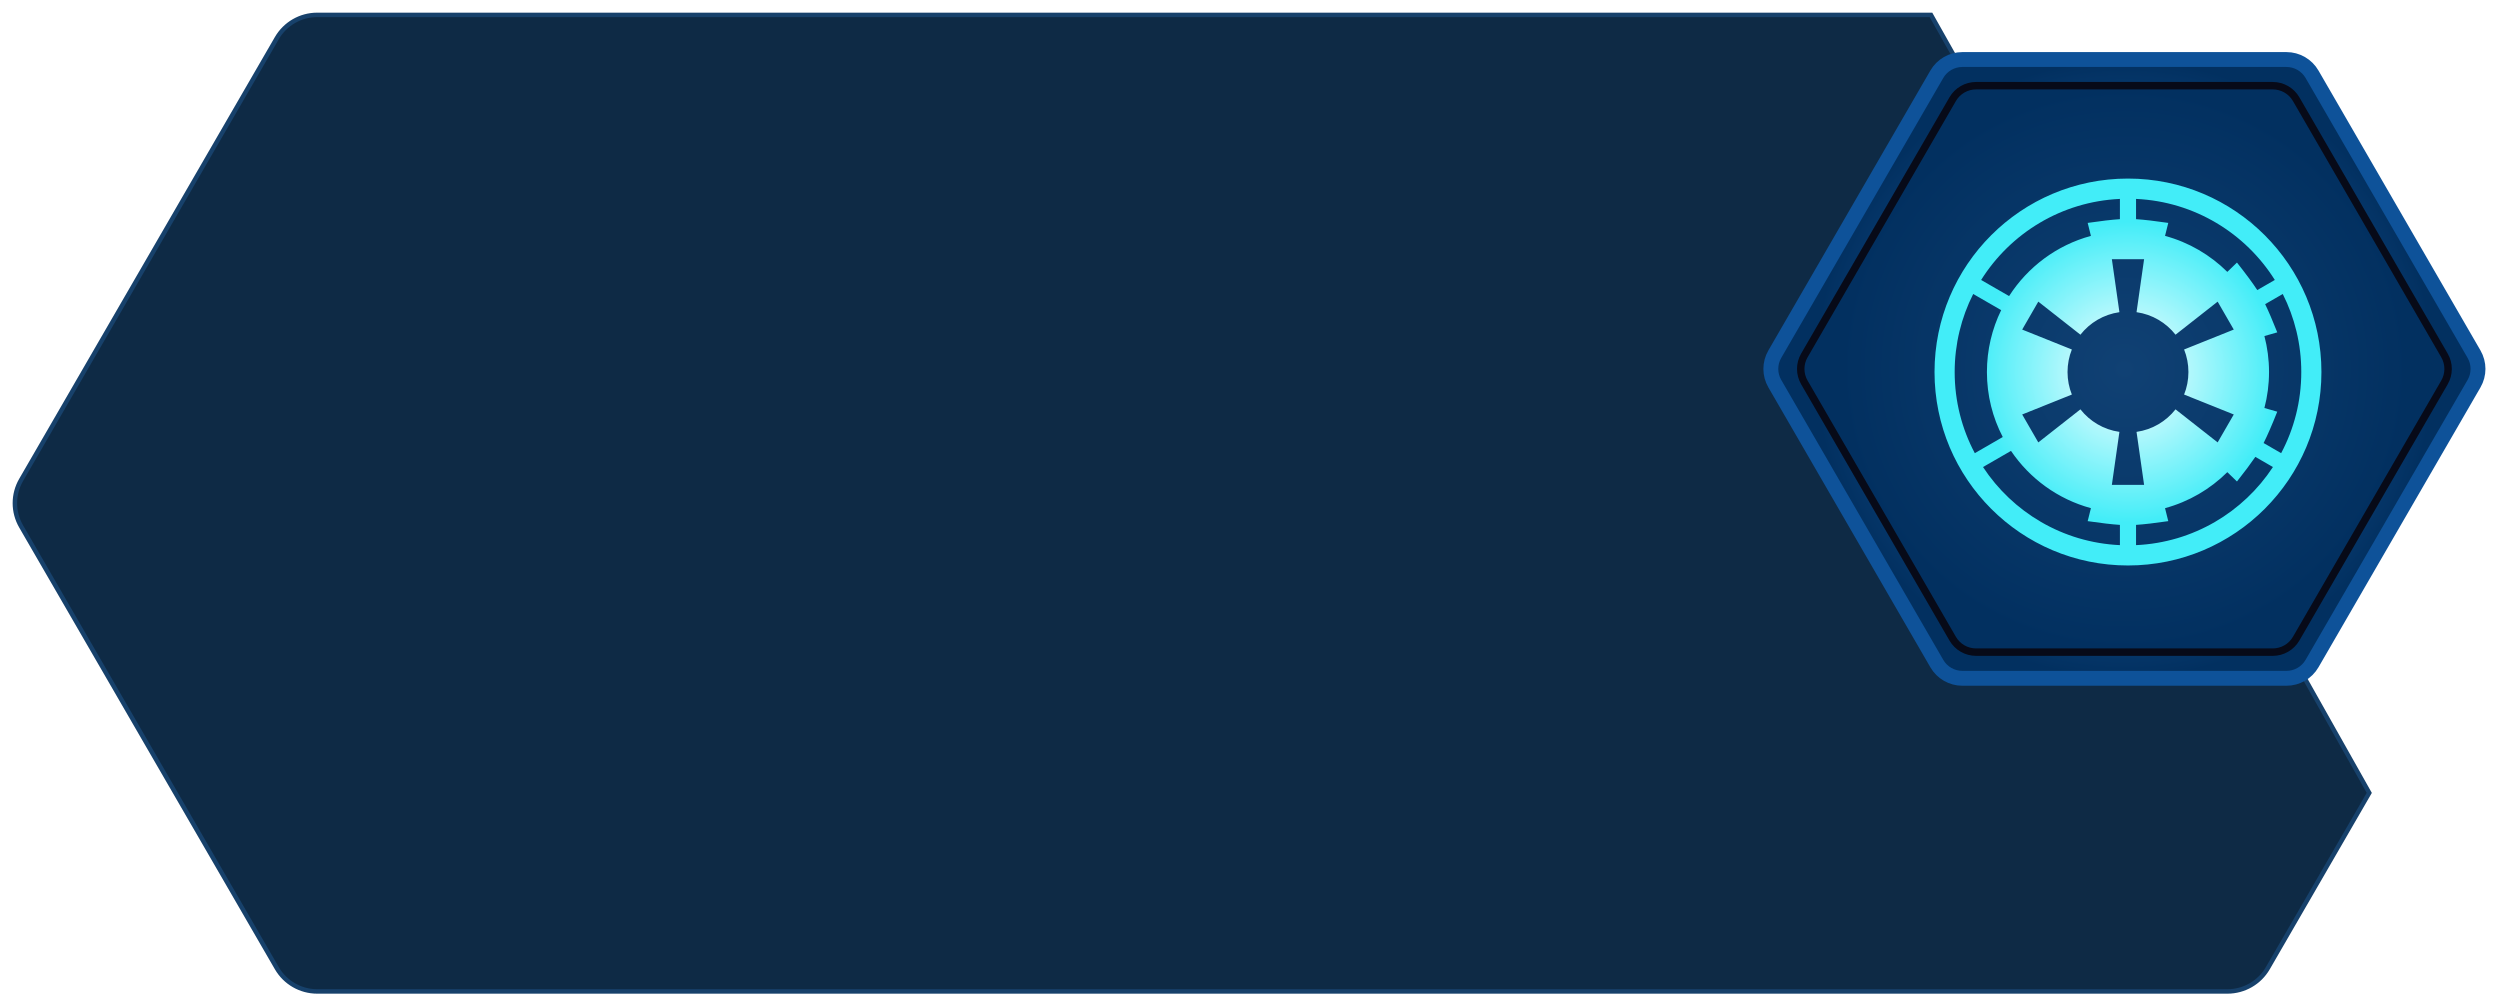 <?xml version="1.0" encoding="UTF-8"?>
<svg width="168px" height="67px" viewBox="0 0 168 67" version="1.1" xmlns="http://www.w3.org/2000/svg" xmlns:xlink="http://www.w3.org/1999/xlink">
    <!-- Generator: Sketch 48.1 (47250) - http://www.bohemiancoding.com/sketch -->
    <title>Group 11 Copy</title>
    <desc>Created with Sketch.</desc>
    <defs>
        <filter x="-0.1%" y="-0.2%" width="100.2%" height="100.5%" filterUnits="objectBoundingBox" id="filter-1">
            <feGaussianBlur stdDeviation="0" in="SourceGraphic"></feGaussianBlur>
        </filter>
        <radialGradient cx="50%" cy="50%" fx="50%" fy="50%" r="50%" gradientTransform="translate(0.5,0.5),scale(1,0.875),rotate(-90),translate(-0.5,-0.5)" id="radialGradient-2">
            <stop stop-color="#2977C9" offset="0%"></stop>
            <stop stop-color="#023060" offset="100%"></stop>
        </radialGradient>
        <radialGradient cx="50%" cy="50%" fx="50%" fy="50%" r="50%" gradientTransform="translate(0.5,0.5),scale(1,0.875),rotate(-90),translate(-0.5,-0.5)" id="radialGradient-3">
            <stop stop-color="#104174" offset="0%"></stop>
            <stop stop-color="#023060" offset="100%"></stop>
        </radialGradient>
        <radialGradient cx="50%" cy="50%" fx="50%" fy="50%" r="38.82%" id="radialGradient-4">
            <stop stop-color="#FFFFFF" offset="0%"></stop>
            <stop stop-color="#42EDF8" offset="100%"></stop>
        </radialGradient>
    </defs>
    <g id="主界面-copy-4" stroke="none" stroke-width="1" fill="none" fill-rule="evenodd" transform="translate(-192, -55)">
        <g id="Group-11-Copy" transform="translate(193, 56)">
            <path d="M158.215,52.282 L151.397,64.062 C150.837,65.029 149.803,65.625 148.683,65.625 L20.317,65.625 C19.197,65.625 18.163,65.029 17.603,64.062 L0.42,34.375 C-0.14,33.408 -0.14,32.217 0.42,31.25 L17.603,1.563 C18.163,0.596 19.197,2.18509525e-14 20.317,2.13162821e-14 L128.761,1.21607122e-14 L158.215,52.282 Z" id="Combined-Shape" stroke="#17416B" stroke-width="0.3" fill="#0E2A45" fill-rule="nonzero" filter="url(#filter-1)"></path>
            <path d="M142.751,0.296 L161.562,11.184 C162.175,11.538 162.552,12.194 162.552,12.903 L162.552,34.679 C162.552,35.388 162.175,36.044 161.562,36.398 L142.751,47.286 C142.139,47.641 141.384,47.641 140.771,47.286 L121.96,36.398 C121.348,36.044 120.97,35.388 120.97,34.679 L120.97,12.903 C120.97,12.194 121.348,11.538 121.96,11.184 L140.771,0.296 C141.384,-0.059 142.139,-0.059 142.751,0.296 Z" id="Combined-Shape-Copy-2" stroke="#0E5299" fill="url(#radialGradient-2)" fill-rule="nonzero" transform="translate(141.761, 23.791) rotate(-270) translate(-141.761, -23.791) "></path>
            <path d="M142.668,2.283 L159.888,12.25 C160.449,12.574 160.794,13.174 160.794,13.824 L160.794,33.758 C160.794,34.408 160.449,35.008 159.888,35.332 L142.668,45.299 C142.107,45.624 141.416,45.624 140.855,45.299 L123.635,35.332 C123.074,35.008 122.728,34.408 122.728,33.758 L122.728,13.824 C122.728,13.174 123.074,12.574 123.635,12.25 L140.855,2.283 C141.416,1.958 142.107,1.958 142.668,2.283 Z" id="Combined-Shape-Copy-2" stroke="#070A18" stroke-width="0.5" fill="url(#radialGradient-3)" fill-rule="nonzero" transform="translate(141.761, 23.791) rotate(-270) translate(-141.761, -23.791) "></path>
            <g id="Group-3" transform="translate(129, 11)" fill="url(#radialGradient-4)">
                <path d="M22.114,17.772 L23.293,18.453 C24.157,16.826 24.646,14.97 24.646,13 C24.646,11.114 24.197,9.332 23.401,7.756 L22.218,8.439 C22.45,8.919 22.721,9.551 23.032,10.335 L22.168,10.582 C22.371,11.354 22.479,12.164 22.479,13 C22.479,13.836 22.371,14.646 22.168,15.418 L23.032,15.665 C22.673,16.569 22.367,17.271 22.114,17.772 Z M21.559,18.702 C21.259,19.143 20.847,19.694 20.324,20.356 L19.676,19.729 C18.53,20.867 17.095,21.713 15.49,22.149 L15.708,23.021 C14.811,23.152 14.089,23.236 13.542,23.272 L13.542,24.633 C17.391,24.457 20.753,22.412 22.741,19.385 L21.559,18.702 Z M21.689,7.493 L22.868,6.813 C20.898,3.677 17.474,1.547 13.542,1.367 L13.542,2.728 C14.089,2.764 14.811,2.848 15.708,2.979 L15.49,3.851 C17.095,4.287 18.53,5.133 19.676,6.271 L20.324,5.644 C20.927,6.407 21.383,7.023 21.689,7.493 Z M12.458,23.272 C11.911,23.236 11.189,23.152 10.292,23.021 L10.51,22.149 C8.29,21.546 6.394,20.157 5.139,18.299 L3.259,19.385 C5.247,22.412 8.609,24.457 12.458,24.633 L12.458,23.272 Z M12.458,2.728 L12.458,1.367 C8.526,1.547 5.102,3.677 3.132,6.813 L5.01,7.897 C6.262,5.941 8.213,4.475 10.51,3.851 L10.292,2.979 C11.189,2.848 11.911,2.764 12.458,2.728 Z M9.804,15.508 C10.436,16.312 11.365,16.872 12.425,17.022 L11.917,20.583 L14.083,20.583 L13.575,17.022 C14.635,16.872 15.564,16.312 16.196,15.508 L19.026,17.73 L20.109,15.853 L16.771,14.514 C16.959,14.046 17.062,13.535 17.062,13 C17.062,12.465 16.959,11.954 16.771,11.486 L20.109,10.147 L19.026,8.27 L16.196,10.492 C15.564,9.688 14.635,9.128 13.575,8.978 L14.083,5.417 L11.917,5.417 L12.425,8.978 C11.365,9.128 10.436,9.688 9.804,10.492 L6.974,8.27 L5.891,10.147 L9.229,11.486 C9.041,11.954 8.938,12.465 8.938,13 C8.938,13.535 9.041,14.046 9.229,14.514 L5.891,15.853 L6.974,17.73 L9.804,15.508 Z M4.585,17.368 C3.905,16.061 3.521,14.575 3.521,13 C3.521,11.508 3.865,10.097 4.479,8.841 L2.599,7.756 C1.803,9.332 1.354,11.114 1.354,13 C1.354,14.97 1.843,16.826 2.707,18.453 L4.585,17.368 Z M13,26 C5.82,26 0,20.18 0,13 C0,5.82 5.82,0 13,0 C20.18,0 26,5.82 26,13 C26,20.18 20.18,26 13,26 Z" id="Combined-Shape"></path>
            </g>
        </g>
    </g>
</svg>